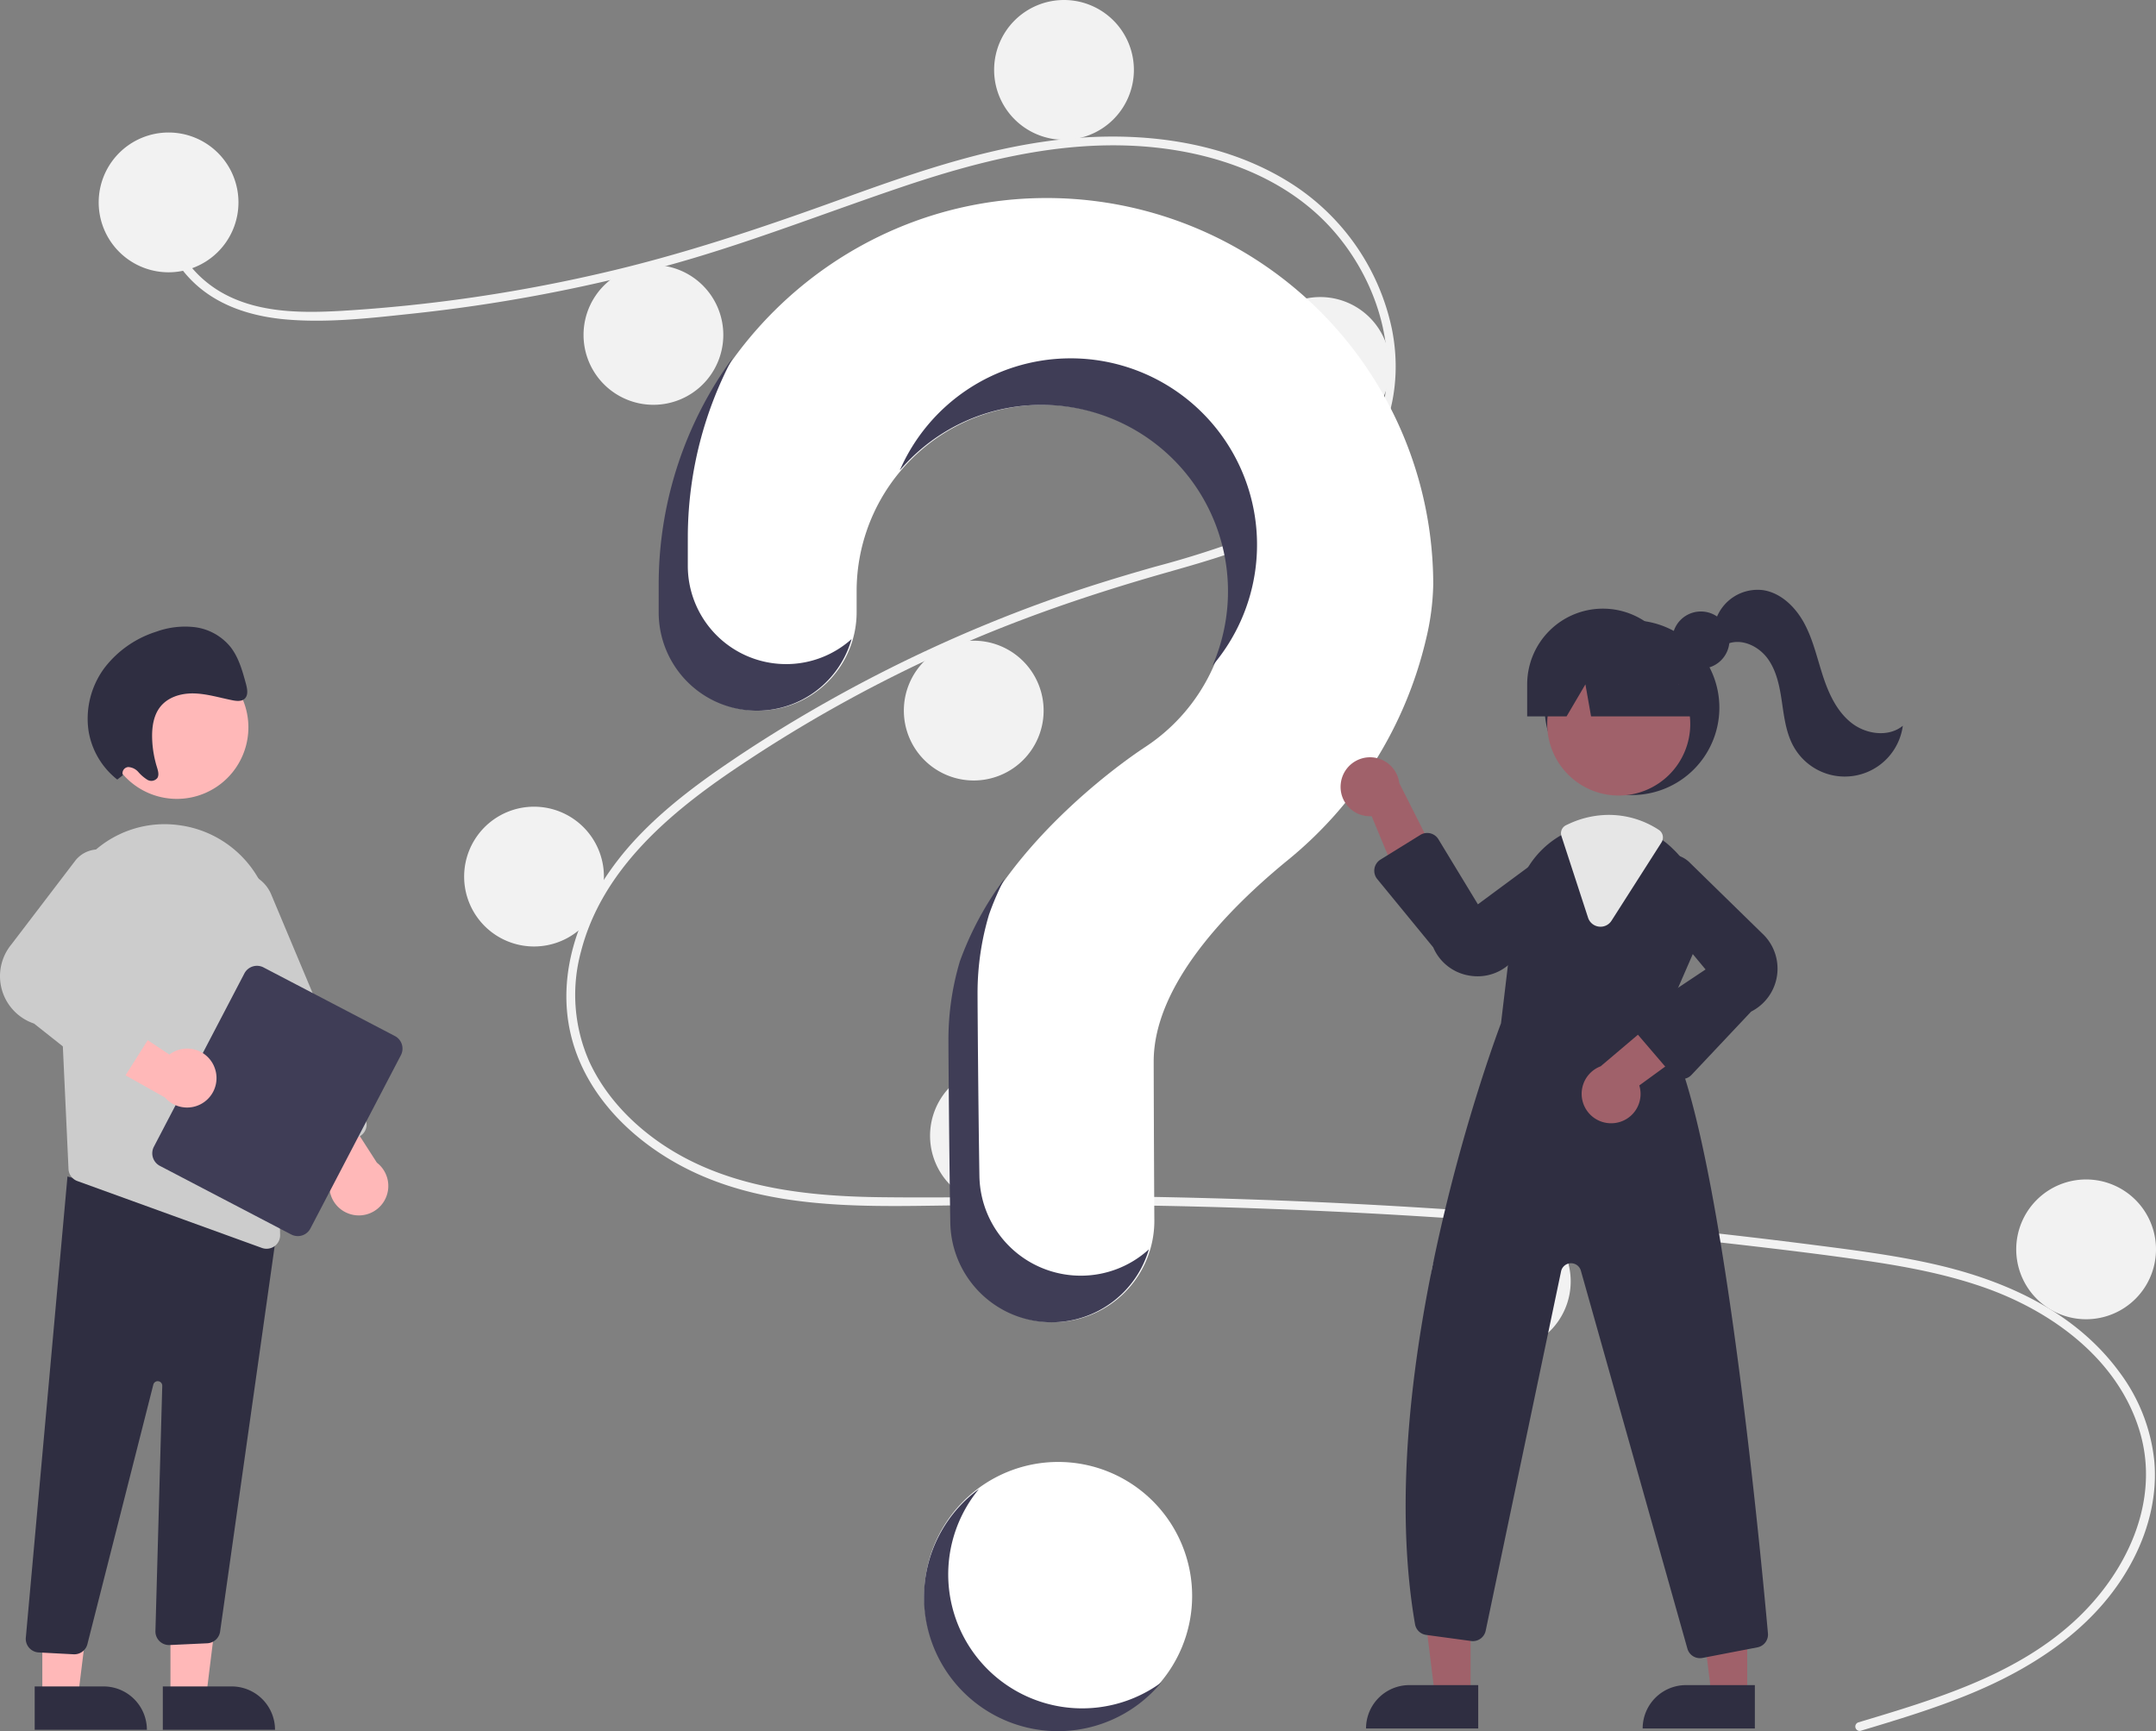 <svg xmlns="http://www.w3.org/2000/svg" width="631.987" height="507.403" viewBox="0 0 631.987 507.403">
  <rect x="0" y="0" width="631.987" height="507.403" fill="#808080" stroke="none"/>
  <g id="Group_13" data-name="Group 13" transform="translate(-90.042 -1757)">
    <path id="Vector" d="M78.53,39.265A39.265,39.265,0,1,1,39.265,0,39.265,39.265,0,0,1,78.53,39.265Z" transform="translate(360.962 2185.5)" fill="#fff"/>
    <path id="Vector-2" data-name="Vector" d="M497.252,464.794c21.967-6.6,45.32-13.476,62.741-29.159,15.567-14.014,26.077-35.414,19.628-56.432-6.436-20.974-25.714-34.96-45.617-41.916-11.289-3.945-23.1-6.134-34.9-7.853-12.834-1.869-25.724-3.4-38.608-4.874q-78.254-8.95-157.1-10.935c-25.936-.653-51.867-.637-77.806-.261-23.166.336-47.564.328-69.054-9.518-16.712-7.656-31.88-21.586-36.536-39.891-5.375-21.13,4.539-42.648,18.762-57.952,7.5-8.066,16.259-14.856,25.3-21.1,9.805-6.772,19.953-13.065,30.32-18.939a422.211,422.211,0,0,1,63.82-29.422c10.879-3.956,21.921-7.369,33.057-10.517a282.867,282.867,0,0,0,27.926-8.943c17.57-7,34.281-18.864,38.748-38.31,4.234-18.43-2.9-38.438-15.42-52.129C328.029,10.8,306.2,3.86,285.267,2.736c-23.5-1.261-46.454,4.62-68.54,12.083-23.556,7.961-46.6,17.114-70.658,23.562A475.412,475.412,0,0,1,73.346,51.9c-12.02,1.28-24.4,2.725-36.5,1.745-10.134-.821-20.217-3.8-27.685-10.994C2.761,36.484-1.054,28.008.257,19.064c.238-1.625,2.706-.934,2.469.681-1.6,10.888,5.8,20.92,14.924,26.059,10.54,5.94,23.366,5.948,35.1,5.268A459.08,459.08,0,0,0,128.306,40.15c24.406-5.574,47.941-13.543,71.449-22.056,22.326-8.085,45.152-15.976,69-17.727,20.7-1.519,42.467,1.5,60.5,12.311a66.925,66.925,0,0,1,31.211,43.548C364.1,74,359.07,91.895,345.615,104.3c-13.932,12.843-33.034,18.334-50.837,23.391C272.2,134.1,250.1,141.6,228.717,151.337a414.692,414.692,0,0,0-62.141,34.936c-18.989,12.976-37.729,29.3-43.735,52.454a48.322,48.322,0,0,0,2.4,32.406c4.162,9.056,11.017,16.675,19,22.55,19.053,14.02,43.066,16.9,66.08,17.185,25.848.322,51.7-.551,77.553-.126q79.041,1.3,157.759,9.622,19.725,2.088,39.4,4.615c11.8,1.516,23.636,3.022,35.235,5.714,20.625,4.787,40.694,13.992,53.513,31.479a52.341,52.341,0,0,1,10.2,25.988c.9,9.837-1.511,19.692-5.958,28.442-9.844,19.368-28.282,31.688-47.863,39.781-10.488,4.335-21.367,7.619-32.224,10.88a1.281,1.281,0,0,1-.681-2.469Z" transform="translate(137.546 1797.03)" fill="#f2f2f2"/>
    <path id="Vector-3" data-name="Vector" d="M40.972,20.486A20.486,20.486,0,1,1,20.486,0,20.486,20.486,0,0,1,40.972,20.486Z" transform="translate(118.971 1795.838)" fill="#f2f2f2"/>
    <path id="Vector-4" data-name="Vector" d="M40.972,20.486A20.486,20.486,0,1,1,20.486,0,20.486,20.486,0,0,1,40.972,20.486Z" transform="translate(261.093 1834.676)" fill="#f2f2f2"/>
    <path id="Vector-5" data-name="Vector" d="M40.972,20.486A20.486,20.486,0,1,1,20.486,0,20.486,20.486,0,0,1,40.972,20.486Z" transform="translate(381.448 1757)" fill="#f2f2f2"/>
    <path id="Vector-6" data-name="Vector" d="M40.972,20.486A20.486,20.486,0,1,1,20.486,0,20.486,20.486,0,0,1,40.972,20.486Z" transform="translate(456.564 1844.066)" fill="#f2f2f2"/>
    <path id="Vector-7" data-name="Vector" d="M40.972,20.486A20.486,20.486,0,1,1,20.486,0,20.486,20.486,0,0,1,40.972,20.486Z" transform="translate(354.987 1944.789)" fill="#f2f2f2"/>
    <path id="Vector-8" data-name="Vector" d="M40.972,20.486A20.486,20.486,0,1,1,20.486,0,20.486,20.486,0,0,1,40.972,20.486Z" transform="translate(226.096 1993.443)" fill="#f2f2f2"/>
    <path id="Vector-9" data-name="Vector" d="M40.972,20.486A20.486,20.486,0,1,1,20.486,0,20.486,20.486,0,0,1,40.972,20.486Z" transform="translate(362.669 2069.412)" fill="#f2f2f2"/>
    <path id="Vector-10" data-name="Vector" d="M40.972,20.486A20.486,20.486,0,1,1,20.486,0,20.486,20.486,0,0,1,40.972,20.486Z" transform="translate(509.486 2112.092)" fill="#f2f2f2"/>
    <path id="Vector-11" data-name="Vector" d="M40.972,20.486A20.486,20.486,0,1,1,20.486,0,20.486,20.486,0,0,1,40.972,20.486Z" transform="translate(681.057 2102.702)" fill="#f2f2f2"/>
    <path id="Vector-12" data-name="Vector" d="M112.495,0C51.129.436.883,50.3.011,111.666,0,112.232,0,116.216,0,121.426a28.807,28.807,0,0,0,28.8,28.805h0a28.824,28.824,0,0,0,28.818-28.849c0-3.544,0-6,0-6.148a54.63,54.63,0,1,1,84.1,45.991l.01.012s-41,26.393-53.495,62.6l.011,0a80.24,80.24,0,0,0-3.306,22.849c0,3.18.187,31,.549,53.586a29.693,29.693,0,0,0,29.7,29.212h0a29.7,29.7,0,0,0,29.7-29.885c-.126-20.682-.193-44.763-.193-46.511,0-22.231,21.447-44.382,39.063-58.827a118.48,118.48,0,0,0,40.748-64.872,74.058,74.058,0,0,0,2.133-16.076A113.314,113.314,0,0,0,112.495,0Z" transform="translate(283.527 1815.044)" fill="#fff"/>
    <path id="Vector-13" data-name="Vector" d="M51.215,25.608A25.608,25.608,0,1,1,25.608,0,25.608,25.608,0,0,1,51.215,25.608Z" transform="translate(542.824 1938.81)" fill="#2f2e41"/>
    <path id="Vector-14" data-name="Vector" d="M15.443,40.364H4.979L0,0H15.446Z" transform="translate(505.668 2213.533)" fill="#a0616a"/>
    <path id="Vector-15" data-name="Vector" d="M12.707,0H32.889V12.707H0A12.707,12.707,0,0,1,12.707,0Z" transform="translate(490.465 2250.907)" fill="#2f2e41"/>
    <path id="Vector-16" data-name="Vector" d="M15.443,40.364H4.979L0,0H15.446Z" transform="translate(586.759 2213.533)" fill="#a0616a"/>
    <path id="Vector-17" data-name="Vector" d="M12.707,0H32.889V12.707H0A12.707,12.707,0,0,1,12.707,0Z" transform="translate(571.555 2250.907)" fill="#2f2e41"/>
    <path id="Vector-18" data-name="Vector" d="M41.93,20.965A20.965,20.965,0,1,1,20.965,0,20.965,20.965,0,0,1,41.93,20.965Z" transform="translate(543.576 1948.245)" fill="#a0616a"/>
    <path id="Vector-19" data-name="Vector" d="M74.958,59.828l9.381-21.553A26.788,26.788,0,0,0,78.406,7.887a27.206,27.206,0,0,0-2.621-2.279A26.406,26.406,0,0,0,59.576,0,27.468,27.468,0,0,0,48.138,2.544c-.308.137-.606.282-.914.427-.589.282-1.169.589-1.733.9a27.04,27.04,0,0,0-13.4,20.384l-4.14,34.69C26.909,61.672-10.239,160,2.753,235.078a3.813,3.813,0,0,0,3.261,3.133L19.185,240a3.838,3.838,0,0,0,4.276-3.013l22.1-105.341a2.99,2.99,0,0,1,5.8-.2L82.589,242.231a3.817,3.817,0,0,0,3.679,2.8,4.372,4.372,0,0,0,.743-.068l16.09-3.1a3.816,3.816,0,0,0,3.1-4.106C103.835,211.391,91.27,79.315,74.958,59.828Z" transform="translate(502.078 1997.981)" fill="#2f2e41"/>
    <path id="Vector-20" data-name="Vector" d="M.058,7.685A8.583,8.583,0,0,0,9.1,17.248L20.82,45.41l8.864-13.14L17.2,7.541A8.63,8.63,0,0,0,.058,7.685Z" transform="translate(483.007 1978.972)" fill="#a0616a"/>
    <path id="Vector-21" data-name="Vector" d="M9.71,34.539A8.584,8.584,0,0,0,16.9,23.517L41.558,5.559,26.714,0,5.576,17.906A8.63,8.63,0,0,0,9.71,34.539Z" transform="translate(553.668 2051.626)" fill="#a0616a"/>
    <path id="Vector-22" data-name="Vector" d="M30.3,42.013a14.559,14.559,0,0,1-2.815-.278,13.918,13.918,0,0,1-10.2-8.208L.871,13.508a3.842,3.842,0,0,1,.948-5.7L13.5.575a3.841,3.841,0,0,1,5.305,1.272L30.377,20.911,52.537,4.534a8.3,8.3,0,0,1,9.654,13.283L40.073,37.993A13.873,13.873,0,0,1,30.3,42.013Z" transform="translate(492.88 2001.144)" fill="#2f2e41"/>
    <path id="Vector-23" data-name="Vector" d="M14.226,65.862h-.09a3.848,3.848,0,0,1-2.826-1.34L.925,52.405a3.841,3.841,0,0,1,.786-5.7L21.156,33.746,3.54,12.566a8.3,8.3,0,0,1,12.708-10.4L37.658,23.091a14.105,14.105,0,0,1-3.137,23l-17.5,18.569a3.848,3.848,0,0,1-2.8,1.206Z" transform="translate(568.837 2007.403)" fill="#2f2e41"/>
    <path id="Vector-24" data-name="Vector" d="M11.6,32.776a3.954,3.954,0,0,1-.5-.032,3.808,3.808,0,0,1-3.167-2.62L.128,6.2A2.631,2.631,0,0,1,1.488,3.021l.253-.12c.23-.109.457-.217.689-.321A27.8,27.8,0,0,1,14.042,0,26.74,26.74,0,0,1,28.691,4.4a2.672,2.672,0,0,1,.769,3.666L14.821,31A3.8,3.8,0,0,1,11.6,32.776Z" transform="translate(547.613 1995.847)" fill="#e6e6e6"/>
    <path id="Vector-25" data-name="Vector" d="M16.759,8.379A8.379,8.379,0,1,1,8.379,0,8.379,8.379,0,0,1,16.759,8.379Z" transform="translate(580.241 1936.227)" fill="#2f2e41"/>
    <path id="Vector-26" data-name="Vector" d="M22.193,0A22.193,22.193,0,0,0,0,22.193v9.389H11.548l5.523-9.389,1.657,9.389H53.776l-9.389-9.389A22.193,22.193,0,0,0,22.193,0Z" transform="translate(537.703 1935.396)" fill="#2f2e41"/>
    <path id="Vector-27" data-name="Vector" d="M0,8.993A12.932,12.932,0,0,1,14.068.119c5.34.893,9.562,5.185,12.078,9.979s3.677,10.16,5.369,15.3,4.09,10.314,8.359,13.644,10.821,4.232,15.014.808a17.173,17.173,0,0,1-31.99,6.13c-2.213-3.937-2.784-8.55-3.44-13.018s-1.509-9.091-4.15-12.753S7.721,14.157,3.525,15.825Z" transform="translate(592.928 1929.874)" fill="#2f2e41"/>
    <path id="Vector-28" data-name="Vector" d="M37.339,89.7A28.807,28.807,0,0,1,8.536,60.9c0-5.21,0-9.194.011-9.76A112.253,112.253,0,0,1,21.657,0,112.505,112.505,0,0,0,.011,64.795C0,65.361,0,69.345,0,74.555A28.807,28.807,0,0,0,28.8,103.36h0A28.828,28.828,0,0,0,56.535,82.37a28.7,28.7,0,0,1-19.2,7.333Z" transform="translate(283.123 1861.948)" fill="#3f3d56"/>
    <path id="Vector-29" data-name="Vector" d="M44.187,13.72A54.633,54.633,0,0,1,91.7,90.042,54.627,54.627,0,1,0,0,32.864,54.519,54.519,0,0,1,44.187,13.72Z" transform="translate(353.787 1862.021)" fill="#3f3d56"/>
    <path id="Vector-30" data-name="Vector" d="M38.781,116.49a29.693,29.693,0,0,1-29.7-29.212C8.723,64.7,8.536,36.873,8.536,33.693a80.24,80.24,0,0,1,3.306-22.849l-.01,0A81.15,81.15,0,0,1,16.522,0,93.935,93.935,0,0,0,3.3,24.5l.01,0A80.24,80.24,0,0,0,0,47.35c0,3.18.187,31,.548,53.586a29.693,29.693,0,0,0,29.7,29.212h0a29.707,29.707,0,0,0,28.511-21.381,29.585,29.585,0,0,1-19.975,7.724Z" transform="translate(368.055 2014.413)" fill="#3f3d56"/>
    <path id="Vector-31" data-name="Vector" d="M0,40.365H10.467L15.446,0H0Z" transform="translate(140.008 2213.921)" fill="#ffb8b8"/>
    <path id="Vector-32" data-name="Vector" d="M0,0H32.889V12.707H12.707A12.707,12.707,0,0,1,3.722,8.985,12.707,12.707,0,0,1,0,0H0Z" transform="translate(170.657 2264.002) rotate(179.997)" fill="#2f2e41"/>
    <path id="Vector-33" data-name="Vector" d="M0,40.365H10.467L15.446,0H0Z" transform="translate(102.45 2213.921)" fill="#ffb8b8"/>
    <path id="Vector-34" data-name="Vector" d="M0,0H32.889V12.707H12.707A12.707,12.707,0,0,1,3.722,8.985,12.707,12.707,0,0,1,0,0H0Z" transform="translate(133.099 2264.002) rotate(179.997)" fill="#2f2e41"/>
    <path id="Vector-35" data-name="Vector" d="M14,140.042,3.78,139.5a3.989,3.989,0,0,1-3.772-4.24L12.225,0,68.486,15.182l5.42-1.479L56.956,133.448a4.009,4.009,0,0,1-3.72,3.367l-11.019.513a3.99,3.99,0,0,1-4.209-4.093l2-71.869a1.33,1.33,0,0,0-2.632-.307L18.118,136.868a3.965,3.965,0,0,1-3.9,3.18C14.146,140.048,14.074,140.046,14,140.042Z" transform="translate(97.596 2101.831)" fill="#2f2e41"/>
    <path id="Vector-36" data-name="Vector" d="M41.93,20.965A20.965,20.965,0,1,1,20.965,0,20.965,20.965,0,0,1,41.93,20.965Z" transform="translate(120.924 1949.226)" fill="#ffb8b8"/>
    <path id="Vector-37" data-name="Vector" d="M.037,33.216,2.342,82.952l.833,18.095A3.963,3.963,0,0,0,5.8,104.611L59.862,124.2a3.822,3.822,0,0,0,1.365.239,3.964,3.964,0,0,0,3.981-4.087L62.992,30.92A31.523,31.523,0,0,0,36.75.466c-.523-.08-1.055-.16-1.587-.231A30.942,30.942,0,0,0,10.268,8.295,31.784,31.784,0,0,0,.037,33.216Z" transform="translate(106.947 1998.569)" fill="#ccc"/>
    <path id="Vector-38" data-name="Vector" d="M22.916,38.355a8.59,8.59,0,0,1-4.583-13L0,.979,15.821,0,30.8,23.3a8.631,8.631,0,0,1-7.889,15.054Z" transform="translate(169.719 2074.485)" fill="#ffb8b8"/>
    <path id="Vector-39" data-name="Vector" d="M30.622,82.72a3.965,3.965,0,0,1-2.169-2.15L.832,14.763A10.639,10.639,0,1,1,20.451,6.529L48.072,72.336a3.994,3.994,0,0,1-2.134,5.222L33.675,82.705a3.962,3.962,0,0,1-3.054.015Z" transform="translate(149.123 2012.711)" fill="#ccc"/>
    <path id="Vector-40" data-name="Vector" d="M.471,53.028,27,2.232A4.164,4.164,0,0,1,32.612.471L71.119,20.581a4.164,4.164,0,0,1,1.761,5.612L46.351,76.99a4.164,4.164,0,0,1-5.612,1.761L2.232,58.64A4.164,4.164,0,0,1,.471,53.028Z" transform="translate(134.678 2040.081)" fill="#3f3d56"/>
    <path id="Vector-41" data-name="Vector" d="M38.707,20.669a8.59,8.59,0,0,0-13.245-3.807L.043,0,0,15.851,24.144,29.433a8.631,8.631,0,0,0,14.562-8.764Z" transform="translate(114.233 2049.233)" fill="#ffb8b8"/>
    <path id="Vector-42" data-name="Vector" d="M30.76,67.5,9.987,51.042A14.65,14.65,0,0,1,3.309,27.88L22.171,3.16a8.618,8.618,0,0,1,14.622,8.779L21.868,36.351,43.8,46.754a3.989,3.989,0,0,1,1.663,5.736L36.61,66.5a4,4,0,0,1-2.7,1.8l-.066.011A4.008,4.008,0,0,1,30.76,67.5Z" transform="translate(90.042 2005.97)" fill="#ccc"/>
    <path id="Vector-43" data-name="Vector" d="M10.307,43.569a1.822,1.822,0,0,1,1.585-2.406,4.209,4.209,0,0,1,2.967,1.464,11.808,11.808,0,0,0,2.622,2.251,2.255,2.255,0,0,0,2.968-.536c.543-.915.171-2.141-.158-3.2A31.5,31.5,0,0,1,18.9,32.8c-.095-3.159.351-6.455,2.1-8.918,2.257-3.179,6.292-4.386,10.111-4.3s7.576,1.266,11.359,2.012c1.306.257,2.841.389,3.714-.623.929-1.076.588-2.818.193-4.271-1.025-3.771-2.113-7.669-4.494-10.714A16.131,16.131,0,0,0,31.586.187,24.7,24.7,0,0,0,20.1,1.492,30.811,30.811,0,0,0,5,12.007,24.955,24.955,0,0,0,.24,30.445,22.763,22.763,0,0,0,8.678,44.831Z" transform="translate(115.74 1940.66)" fill="#2f2e41"/>
    <path id="Vector-44" data-name="Vector" d="M30.681,61.022A39.26,39.26,0,0,1,16.11,0,39.263,39.263,0,1,0,69.518,56.733a39.238,39.238,0,0,1-38.837,4.289Z" transform="translate(360.896 2193.431)" fill="#3f3d56"/>
  </g>
</svg>
